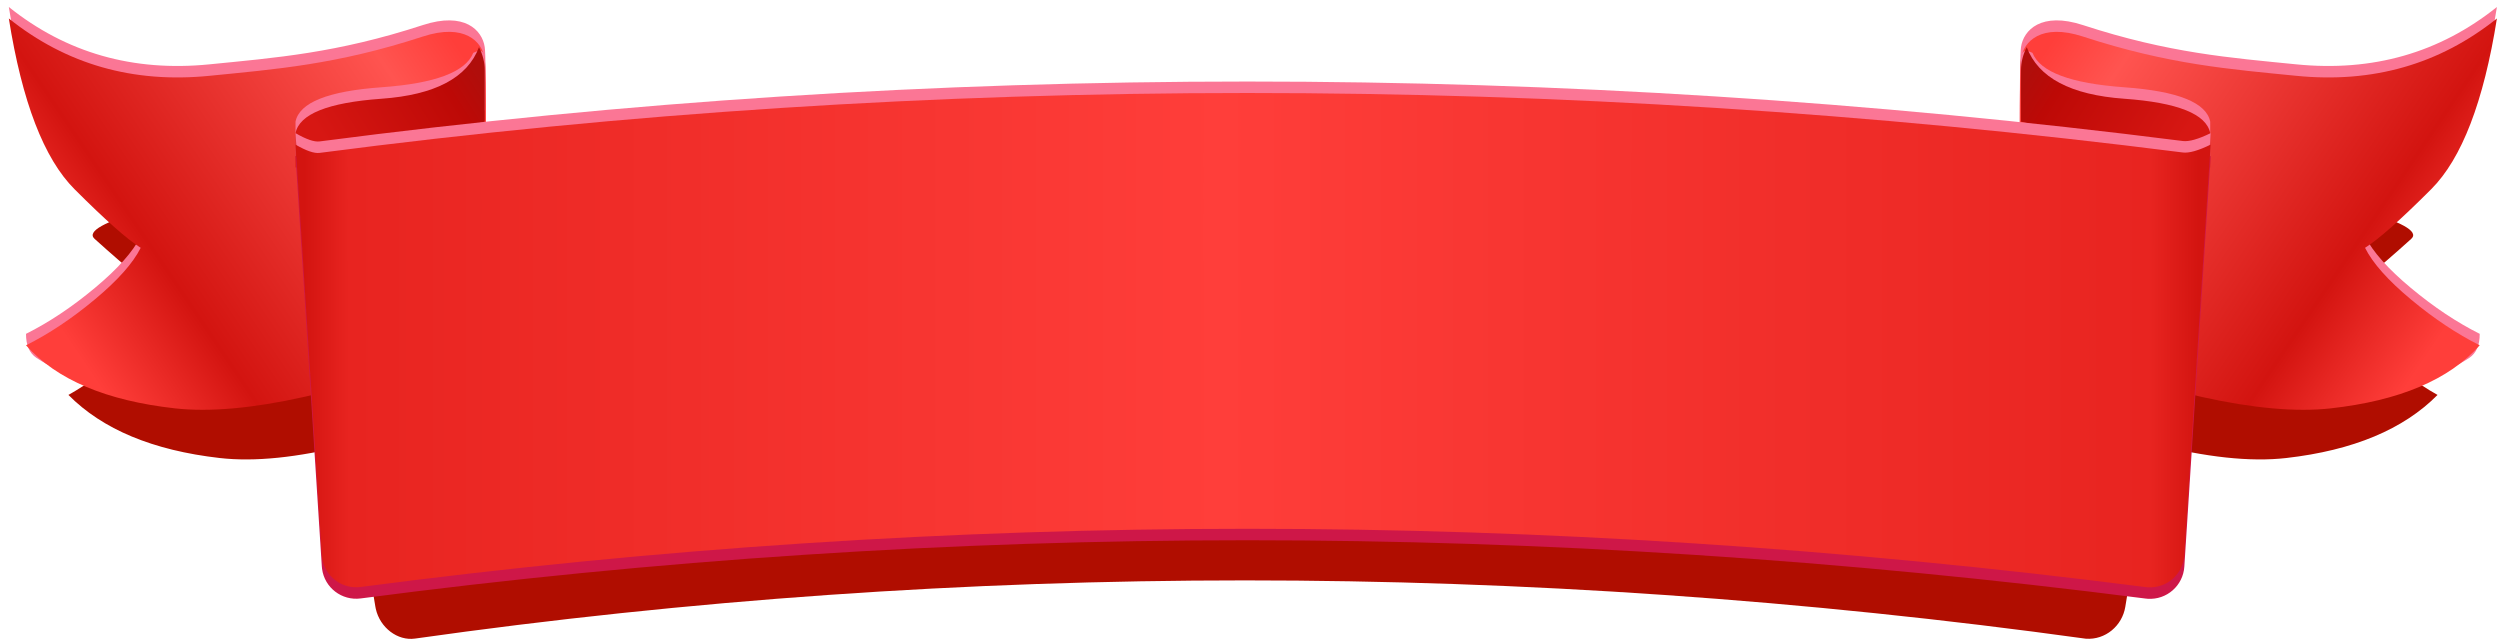 <?xml version="1.0" encoding="UTF-8"?>
<svg width="218px" height="56px" viewBox="0 0 218 56" version="1.1" xmlns="http://www.w3.org/2000/svg" xmlns:xlink="http://www.w3.org/1999/xlink">
    <!-- Generator: Sketch 47 (45396) - http://www.bohemiancoding.com/sketch -->
    <title>1</title>
    <desc>Created with Sketch.</desc>
    <defs>
        <linearGradient x1="0.77%" y1="60.139%" x2="94.221%" y2="7.588%" id="linearGradient-1">
            <stop stop-color="#FF3E3A" offset="0%"></stop>
            <stop stop-color="#D31410" offset="24.74%"></stop>
            <stop stop-color="#FF5450" offset="85.507%"></stop>
            <stop stop-color="#FF3E3A" offset="100%"></stop>
        </linearGradient>
        <linearGradient x1="11.162%" y1="66.753%" x2="100%" y2="30.879%" id="linearGradient-2">
            <stop stop-color="#D71713" offset="0%"></stop>
            <stop stop-color="#BD0906" offset="79.526%"></stop>
            <stop stop-color="#B00E0B" offset="100%"></stop>
        </linearGradient>
        <linearGradient x1="0.77%" y1="60.139%" x2="99.061%" y2="60.139%" id="linearGradient-3">
            <stop stop-color="#D31410" offset="0%"></stop>
            <stop stop-color="#E82420" offset="2.36%"></stop>
            <stop stop-color="#FF3E3A" offset="48.352%"></stop>
            <stop stop-color="#E82420" offset="97.427%"></stop>
            <stop stop-color="#D31410" offset="100%"></stop>
        </linearGradient>
    </defs>
    <g id="Page-2" stroke="none" stroke-width="1" fill="none" fill-rule="evenodd">
        <g id="8.-领卡成功，有权益" transform="translate(-55, -108)">
            <g id="bg" transform="translate(28, 108.5)">
                <g id="1" transform="translate(27.5, 0)">
                    <path d="M7.749,20.328 C10.705,22.994 12.799,24.698 14.04,25.438 C13.558,26.771 12.452,28.271 10.727,29.938 C9.01,31.604 7.257,32.938 5.466,33.938 C8.435,36.938 12.827,38.771 18.649,39.438 C21.693,39.787 25.438,39.405 29.896,38.292 L32.232,52.402 C32.243,52.468 32.256,52.534 32.271,52.6 C32.644,54.243 34.174,55.4 35.689,55.184 C59.588,51.801 83.766,50.11 108.058,50.11 C132.375,50.11 156.874,51.805 181.381,55.195 C183.094,55.319 184.558,54.065 184.827,52.411 L187.166,38.176 C191.828,39.378 195.726,39.798 198.873,39.438 C204.695,38.771 209.085,36.938 212.053,33.938 C210.26,32.938 208.507,31.604 206.789,29.938 C205.063,28.271 203.956,26.771 203.473,25.438 C204.714,24.698 206.806,22.994 209.761,20.328 C212.734,17.661 175.323,11.685 174.98,15.703 C152.793,13.307 130.435,12.11 108.009,12.11 C85.869,12.11 64.006,13.277 42.519,15.612 C42.178,11.651 4.774,17.661 7.749,20.328 Z" id="Combined-Shape" fill="#B00D00"></path>
                    <g id="Group-20">
                        <path d="M17.769,5.11 C11.102,5.777 5.269,4.11 0.269,0.11 C1.423,7.37 3.333,12.333 6,15 C8.667,17.667 10.59,19.37 11.769,20.11 C11.102,21.443 9.769,22.943 7.769,24.61 C5.769,26.277 3.769,27.61 1.769,28.61 C1.763,29.592 2.064,30.29 2.672,30.703 C5.288,32.48 10.321,33.616 14.769,34.11 C20.769,34.777 29.769,32.777 41.769,28.11 C41.913,12.769 41.913,4.602 41.769,3.61 C41.553,2.121 40,0.5 36.37,1.686 C28.859,4.141 23.488,4.538 17.769,5.11 Z" id="Path-2" fill="#FB7695"></path>
                        <path d="M17.769,6.11 C11.102,6.777 5.269,5.11 0.269,1.11 C1.423,8.37 3.333,13.333 6,16 C8.667,18.667 10.59,20.37 11.769,21.11 C11.102,22.443 9.769,23.943 7.769,25.61 C5.769,27.277 3.769,28.61 1.769,29.61 C4.436,32.61 8.769,34.443 14.769,35.11 C20.769,35.777 29.769,33.777 41.769,29.11 C41.913,13.769 41.913,5.602 41.769,4.61 C41.553,3.121 40,1.5 36.37,2.686 C28.859,5.141 23.488,5.538 17.769,6.11 Z" id="Path-2" fill="url(#linearGradient-1)"></path>
                        <path d="M25.269,10.11 C25.602,8.443 28.102,7.443 32.769,7.11 C37.436,6.777 40.102,5.777 40.769,4.11 C41.436,3.777 41.769,3.943 41.769,4.61 C41.769,5.277 41.769,6.777 41.769,9.11 L25.269,13.11 L25.269,10.11 Z" id="Path-3" fill="#FB7695"></path>
                        <path d="M25.269,11.11 C25.602,9.443 28.102,8.443 32.769,8.11 C37.436,7.777 40.269,6.277 41.269,3.61 C41.602,4.277 41.769,4.943 41.769,5.61 C41.769,6.277 41.769,7.777 41.769,10.11 L25.269,14.11 L25.269,11.11 Z" id="Path-3" fill="url(#linearGradient-2)"></path>
                    </g>
                    <g id="Group-20" transform="translate(196.5, 18) scale(-1, 1) translate(-196.5, -18) translate(175.5, 0)">
                        <path d="M17.769,5.11 C11.102,5.777 5.269,4.11 0.269,0.11 C1.423,7.37 3.333,12.333 6,15 C8.667,17.667 10.59,19.37 11.769,20.11 C11.102,21.443 9.769,22.943 7.769,24.61 C5.769,26.277 3.769,27.61 1.769,28.61 C1.763,29.592 2.064,30.29 2.672,30.703 C5.288,32.48 10.321,33.616 14.769,34.11 C20.769,34.777 29.769,32.777 41.769,28.11 C41.913,12.769 41.913,4.602 41.769,3.61 C41.553,2.121 40,0.5 36.37,1.686 C28.859,4.141 23.488,4.538 17.769,5.11 Z" id="Path-2" fill="#FB7695"></path>
                        <path d="M17.769,6.11 C11.102,6.777 5.269,5.11 0.269,1.11 C1.423,8.37 3.333,13.333 6,16 C8.667,18.667 10.59,20.37 11.769,21.11 C11.102,22.443 9.769,23.943 7.769,25.61 C5.769,27.277 3.769,28.61 1.769,29.61 C4.436,32.61 8.769,34.443 14.769,35.11 C20.769,35.777 29.769,33.777 41.769,29.11 C41.913,13.769 41.913,5.602 41.769,4.61 C41.553,3.121 40,1.5 36.37,2.686 C28.859,5.141 23.488,5.538 17.769,6.11 Z" id="Path-2" fill="url(#linearGradient-1)"></path>
                        <path d="M25.269,10.11 C25.602,8.443 28.102,7.443 32.769,7.11 C37.436,6.777 40.102,5.777 40.769,4.11 C41.436,3.777 41.769,3.943 41.769,4.61 C41.769,5.277 41.769,6.777 41.769,9.11 L25.269,13.11 L25.269,10.11 Z" id="Path-3" fill="#FB7695"></path>
                        <path d="M25.269,11.11 C25.602,9.443 28.102,8.443 32.769,8.11 C37.436,7.777 40.269,6.277 41.269,3.61 C41.602,4.277 41.769,4.943 41.769,5.61 C41.769,6.277 41.769,7.777 41.769,10.11 L25.269,14.11 L25.269,11.11 Z" id="Path-3" fill="url(#linearGradient-2)"></path>
                    </g>
                    <path d="M25.269,13.11 C26.203,13.652 26.904,13.893 27.371,13.832 C54.021,10.35 80.987,8.61 108.269,8.61 C135.461,8.61 162.652,10.339 189.844,13.797 C190.383,13.865 191.191,13.636 192.269,13.11 L189.974,48.911 L189.974,48.911 C189.868,50.565 188.442,51.819 186.788,51.713 C186.725,51.709 186.661,51.703 186.598,51.695 C160.18,48.305 134.071,46.61 108.269,46.61 C82.495,46.61 56.721,48.301 30.948,51.684 L30.948,51.684 C29.305,51.9 27.798,50.743 27.583,49.1 C27.574,49.034 27.568,48.968 27.563,48.902 L25.269,13.11 Z" id="Rectangle-10" fill="#CE1748"></path>
                    <path d="M25.269,11.11 C26.203,11.652 26.904,11.893 27.371,11.832 C54.021,8.35 80.987,6.61 108.269,6.61 C135.461,6.61 162.652,8.339 189.844,11.797 C190.383,11.865 191.191,11.636 192.269,11.11 L189.974,46.911 L189.974,46.911 C189.868,48.565 188.442,49.819 186.788,49.713 C186.725,49.709 186.661,49.703 186.598,49.695 C160.18,46.305 134.071,44.61 108.269,44.61 C82.495,44.61 56.721,46.301 30.948,49.684 L30.948,49.684 C29.305,49.9 27.798,48.743 27.583,47.1 C27.574,47.034 27.568,46.968 27.563,46.902 L25.269,11.11 Z" id="Rectangle-10" fill="#FB7695"></path>
                    <path d="M25.269,12.11 C26.203,12.652 26.904,12.893 27.371,12.832 C54.021,9.35 80.987,7.61 108.269,7.61 C135.461,7.61 162.652,9.339 189.844,12.797 C190.383,12.865 191.191,12.636 192.269,12.11 L189.974,47.911 L189.974,47.911 C189.868,49.565 188.442,50.819 186.788,50.713 C186.725,50.709 186.661,50.703 186.598,50.695 C160.18,47.305 134.071,45.61 108.269,45.61 C82.495,45.61 56.721,47.301 30.948,50.684 L30.948,50.684 C29.305,50.9 27.798,49.743 27.583,48.1 C27.574,48.034 27.568,47.968 27.563,47.902 L25.269,12.11 Z" id="Rectangle-10" fill="url(#linearGradient-3)"></path>
                </g>
            </g>
        </g>
    </g>
</svg>